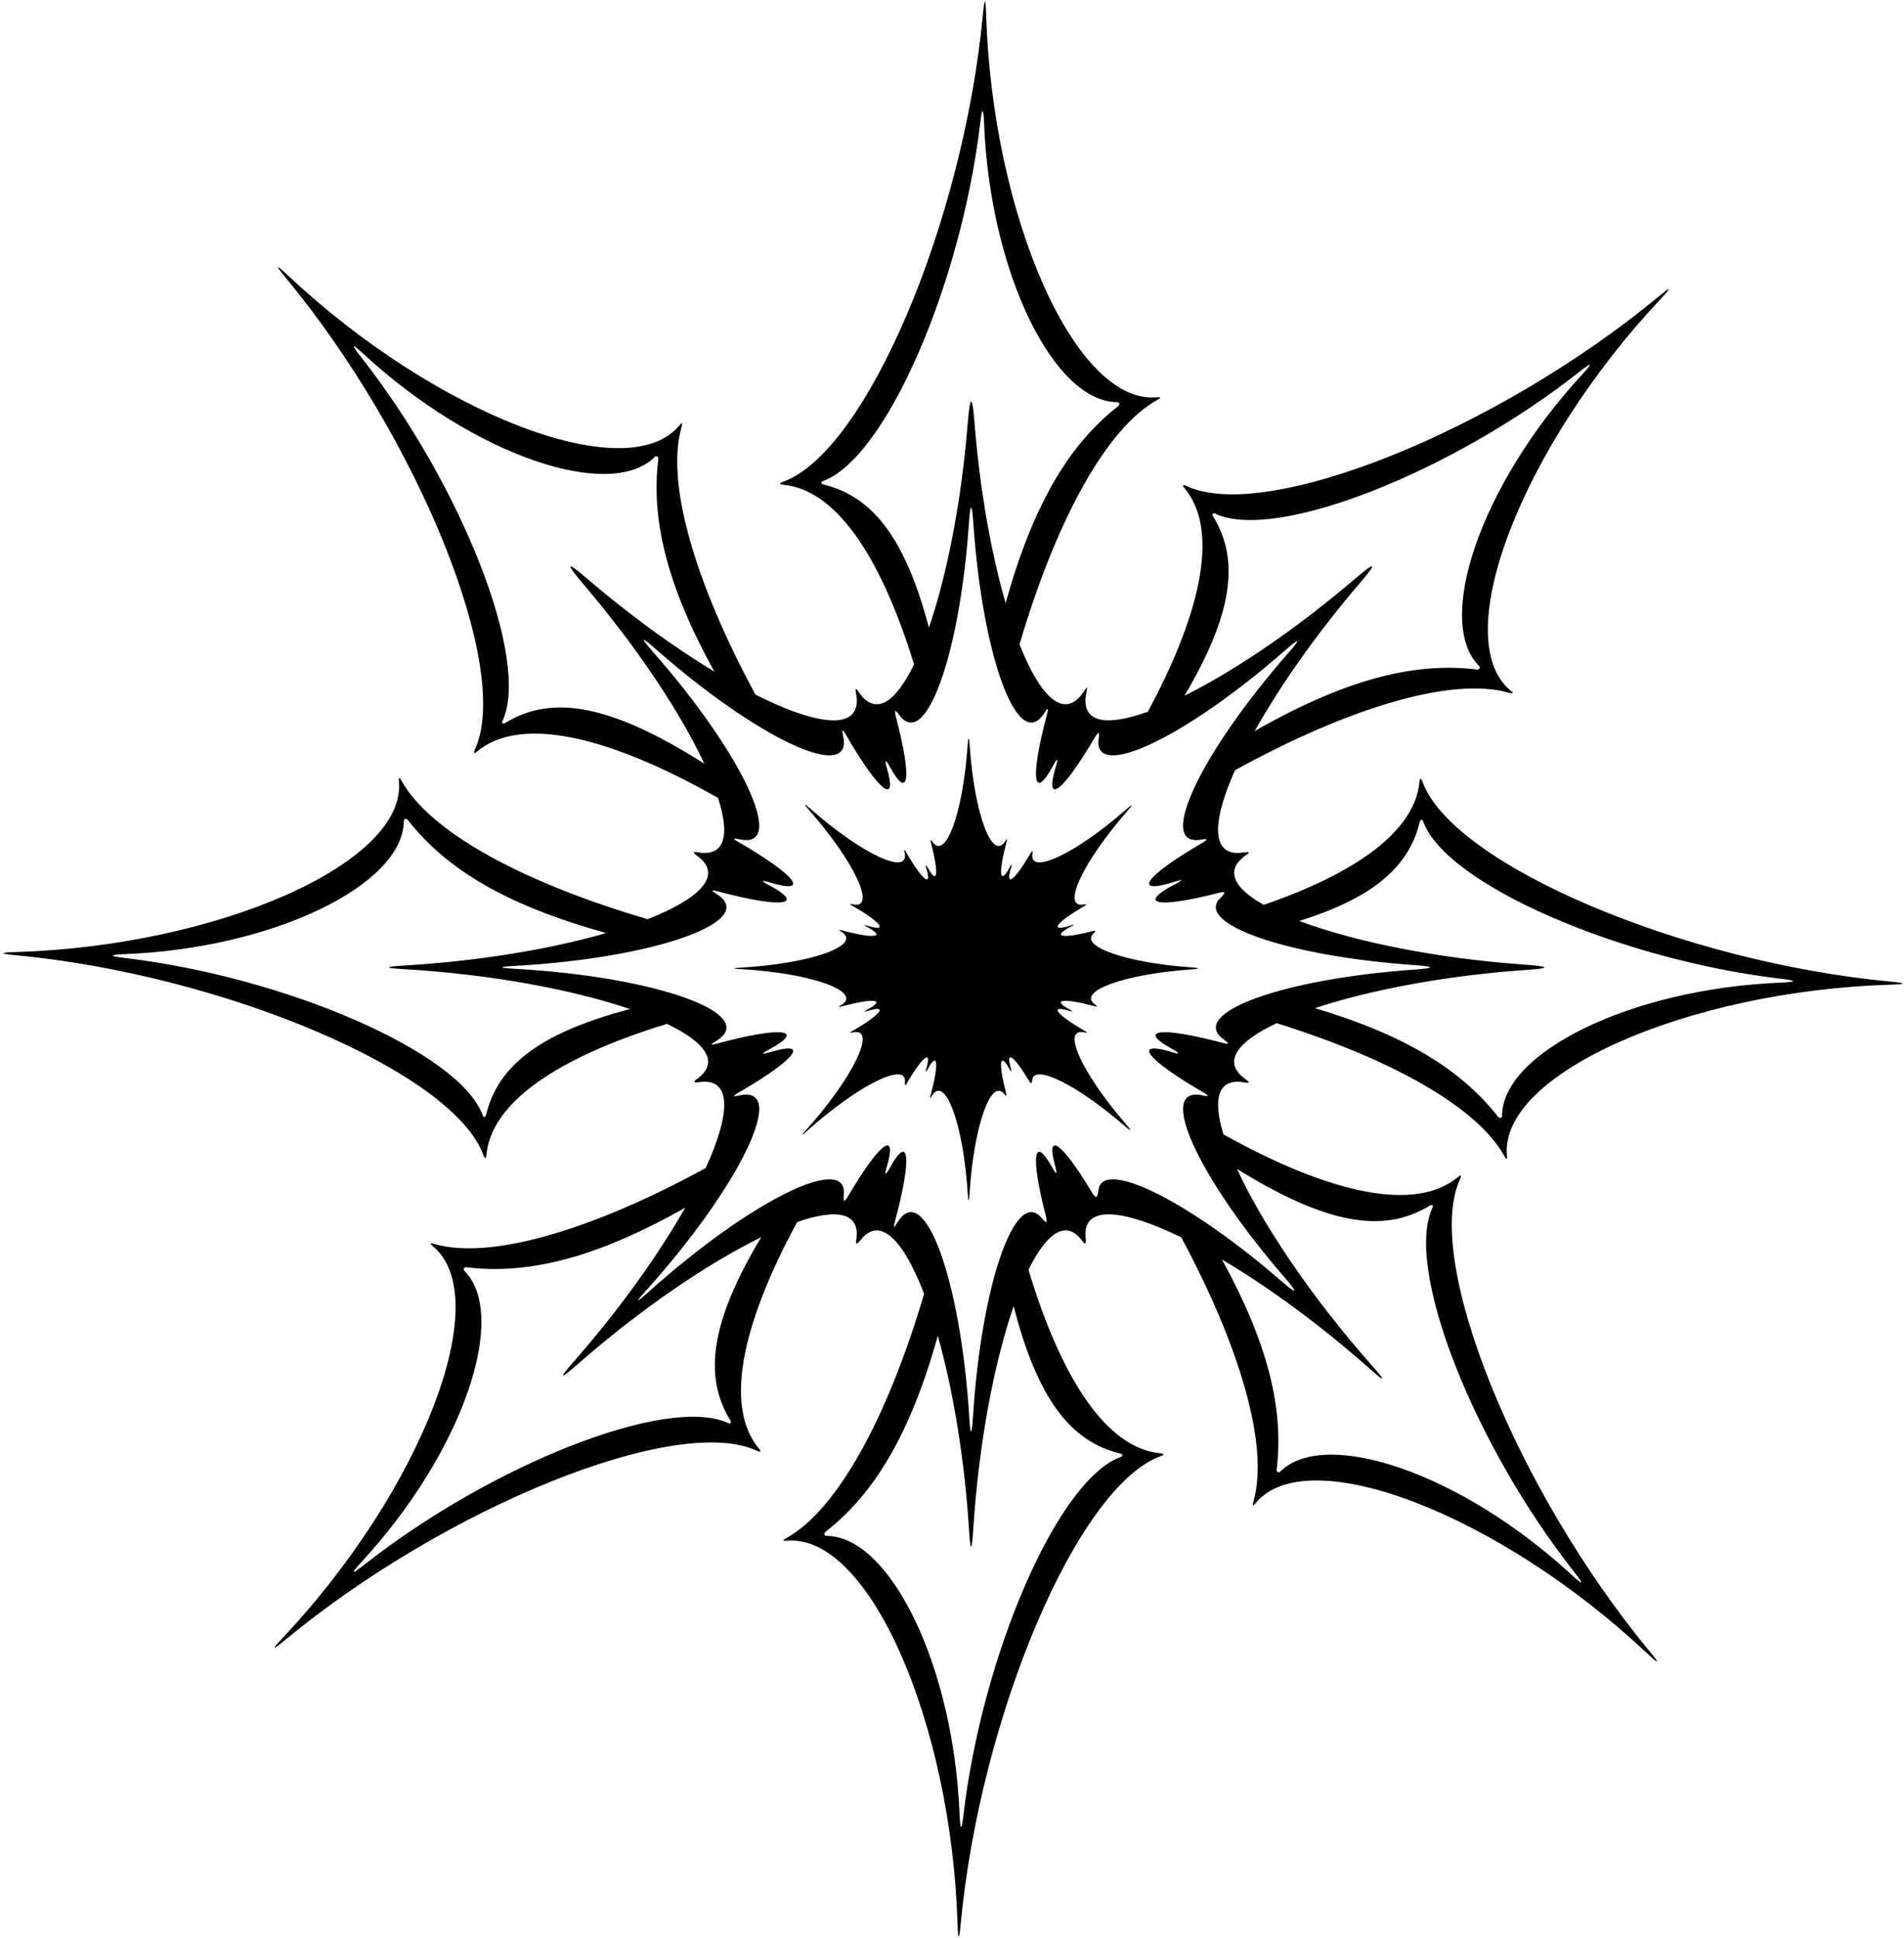 <?xml version="1.0" encoding="UTF-8"?>
<svg xmlns="http://www.w3.org/2000/svg" xmlns:xlink="http://www.w3.org/1999/xlink" width="511pt" height="520pt" viewBox="0 0 511 520" version="1.1">
<g id="surface1">
<path style=" stroke:none;fill-rule:nonzero;fill:rgb(0%,0%,0%);fill-opacity:1;" d="M 507.305 264.207 C 511.688 264.074 511.746 263.785 507.301 263.367 C 451.516 258.109 390.031 232.102 381.789 209.82 C 381.344 208.613 381.062 208.676 380.949 209.871 C 379.738 222.496 365.062 233.891 339.16 242.785 C 331.059 238.223 328.566 233.43 334.5 229.387 C 335.562 228.664 335.211 228.488 333.871 228.711 C 324.984 230.18 325.086 220.926 331.438 206.672 C 362.379 189.645 389.879 181.547 404.949 185.879 C 406.145 186.227 406.309 186.035 405.457 185.336 C 388.406 171.34 408.477 119.777 445.742 80.156 C 448.75 76.961 448.59 76.715 445.148 79.566 C 401.984 115.297 340.117 140.379 318.531 130.449 C 317.367 129.914 317.211 130.152 317.977 131.082 C 326.801 141.777 323.199 162.816 308.074 190.953 C 296.598 195.098 289.742 193.941 291.641 185.496 C 291.895 184.359 291.75 184.184 291.152 185.145 C 285.914 193.574 279.328 187.402 273.621 172.898 C 283.434 139.551 296.996 114.836 310.566 107.328 C 311.656 106.727 311.641 106.477 310.539 106.586 C 288.59 108.746 266.316 58.094 264.652 3.727 C 264.52 -0.66 264.234 -0.719 263.816 3.73 C 258.559 59.516 232.551 120.996 210.266 129.238 C 209.062 129.688 209.121 129.965 210.32 130.078 C 223.953 131.387 236.148 148.391 245.312 178.281 C 240.297 188.605 234.863 192.305 230.375 185.551 C 229.688 184.512 229.465 184.645 229.711 185.879 C 231.762 196.238 220.043 195.102 202.758 186.375 C 186.387 156.152 178.656 129.395 182.91 114.609 C 183.254 113.414 183.066 113.25 182.367 114.105 C 168.371 131.152 116.809 111.086 77.188 73.816 C 73.992 70.809 73.746 70.969 76.598 74.41 C 112.324 117.578 137.406 179.441 127.48 201.027 C 126.945 202.195 127.184 202.352 128.113 201.582 C 139.398 192.273 162.199 196.793 192.715 214.098 C 195.934 224.109 194.594 230.031 187.16 228.668 C 185.875 228.434 185.934 228.785 187.039 229.574 C 194.25 234.742 187.938 241.098 173.82 246.629 C 140.242 236.801 115.34 223.176 107.801 209.547 C 107.195 208.457 106.949 208.473 107.059 209.57 C 109.215 231.523 58.566 253.793 4.195 255.457 C -0.188 255.594 -0.25 255.879 4.199 256.297 C 59.984 261.555 121.469 287.562 129.711 309.844 C 130.156 311.051 130.438 310.988 130.551 309.789 C 131.863 296.121 148.965 283.895 179.012 274.723 C 189.367 279.676 193.293 285.051 187.039 289.531 C 185.934 290.32 186.234 290.566 187.625 290.363 C 196.48 289.059 196.121 298.723 189.395 313.402 C 158.762 330.148 131.582 338.09 116.633 333.789 C 115.438 333.445 115.273 333.633 116.129 334.336 C 133.176 348.328 113.109 399.891 75.84 439.512 C 72.832 442.711 72.992 442.953 76.438 440.102 C 119.602 404.375 181.465 379.293 203.051 389.219 C 204.219 389.754 204.371 389.516 203.605 388.586 C 194.695 377.785 198.453 356.441 213.953 327.883 C 224.594 324.195 231.035 325.273 229.789 332.789 C 229.57 334.129 230.117 333.797 231.051 332.633 C 236.238 326.137 242.551 332.848 248.012 347.148 C 238.195 380.473 224.641 405.168 211.078 412.672 C 209.988 413.273 210.004 413.523 211.105 413.414 C 233.055 411.254 255.324 461.906 256.988 516.273 C 257.125 520.66 257.41 520.719 257.828 516.27 C 263.086 460.484 289.094 399.004 311.379 390.762 C 312.582 390.316 312.523 390.035 311.324 389.922 C 297.539 388.598 285.227 371.223 276.027 340.707 C 280.918 330.703 286.199 326.988 290.613 333.148 C 291.402 334.254 291.488 333.391 291.359 331.848 C 290.637 323.262 301.359 324.348 317.027 332.004 C 333.066 361.855 340.602 388.23 336.395 402.867 C 336.047 404.066 336.234 404.23 336.938 403.375 C 350.93 386.328 402.496 406.395 442.117 443.664 C 445.312 446.668 445.555 446.508 442.707 443.066 C 406.977 399.902 381.895 338.035 391.82 316.453 C 392.359 315.285 392.117 315.129 391.188 315.895 C 380.121 325.027 357.984 320.863 328.355 304.379 C 325.379 294.684 326.852 289.027 334.262 290.469 C 335.508 290.711 335.336 290.32 334.23 289.531 C 327.898 284.996 331.988 279.539 342.637 274.535 C 373.699 284.223 396.535 297.168 403.699 310.117 C 404.301 311.211 404.551 311.191 404.441 310.094 C 402.285 288.141 452.934 265.871 507.305 264.207 Z M 325.605 138.605 C 325.254 138.031 325.48 137.52 326.027 137.781 C 342.336 145.539 389.902 126.586 423.918 99.738 C 427.352 97.031 427.508 97.367 424.641 100.477 C 397.219 130.18 385.023 166.695 396.949 178.691 C 397.391 179.129 397.035 179.719 396.367 179.637 C 379.527 177.594 361.098 182.266 336.762 196.141 C 343.508 184.066 353.367 169.953 365.23 156.133 C 369.82 150.781 369.148 150.602 363.672 155.289 C 347.547 169.078 331.059 180.125 317.898 186.684 C 330.844 164.719 332.77 150.32 325.605 138.605 Z M 221.035 130.008 C 220.383 129.852 220.176 129.328 220.754 129.121 C 237.77 123.078 257.996 76.043 263.07 33.004 C 263.578 28.664 263.93 28.789 264.102 33.016 C 265.715 73.41 282.91 107.852 299.828 107.898 C 300.449 107.902 300.613 108.566 300.086 108.98 C 286.898 119.316 277.25 135.387 269.887 161.805 C 266.023 148.449 262.926 131.281 261.492 112.84 C 260.938 105.691 260.305 106.277 259.707 113.695 C 257.992 135.004 254.055 154.551 249.309 168.387 C 242.953 144.426 234.191 133.18 221.035 130.008 Z M 135.637 193.957 C 135.062 194.309 134.551 194.082 134.812 193.531 C 142.57 177.223 123.617 129.66 96.77 95.641 C 94.062 92.211 94.398 92.051 97.504 94.922 C 127.211 122.34 163.727 134.535 175.723 122.609 C 176.16 122.172 176.75 122.523 176.668 123.191 C 174.699 139.434 178.98 157.156 191.73 180.223 C 180.922 173.68 168.879 164.984 157.047 154.816 C 151.754 150.266 151.938 151.312 156.727 156.938 C 171.277 174.016 182.738 191.469 189.027 204.906 C 164.02 189.055 148.273 186.23 135.637 193.957 Z M 130.477 299.078 C 130.32 299.73 129.797 299.934 129.594 299.359 C 123.551 282.344 76.512 262.113 33.477 257.043 C 29.137 256.531 29.262 256.18 33.484 256.012 C 73.879 254.398 108.32 237.199 108.371 220.285 C 108.371 219.664 109.039 219.496 109.453 220.027 C 119.844 233.285 136.031 242.973 162.715 250.352 C 148.09 254.562 128.914 257.863 108.52 259.062 C 103.098 259.383 102.977 259.723 108.34 260.035 C 131.918 261.406 153.879 265.59 169.082 270.746 C 144.969 277.105 133.66 285.879 130.477 299.078 Z M 195.98 381.062 C 196.328 381.637 196.105 382.148 195.555 381.887 C 179.246 374.129 131.684 393.086 97.664 419.93 C 94.234 422.637 94.074 422.301 96.941 419.195 C 124.363 389.488 136.559 352.977 124.633 340.98 C 124.195 340.539 124.547 339.949 125.215 340.031 C 141.84 342.051 160.02 337.512 183.895 324.051 C 176.746 336.621 166.328 351.289 153.848 365.5 C 149.902 369.992 150.262 370.227 154.789 366.254 C 172.164 351.004 190.223 338.84 204.281 331.977 C 190.793 354.512 188.703 369.172 195.98 381.062 Z M 300.609 389.992 C 301.262 390.152 301.465 390.672 300.891 390.879 C 283.875 396.922 263.645 443.957 258.574 486.996 C 258.062 491.336 257.715 491.211 257.543 486.984 C 255.93 446.59 238.73 412.148 221.816 412.102 C 221.195 412.098 221.027 411.434 221.559 411.02 C 234.711 400.715 244.34 384.703 251.695 358.422 C 255.73 372.75 258.895 391.258 260.102 410.953 C 260.449 416.609 260.836 416.172 261.207 410.312 C 262.691 386.992 266.898 365.367 272.043 350.469 C 278.422 375.211 287.246 386.773 300.609 389.992 Z M 383.664 323.523 C 384.238 323.172 384.754 323.398 384.488 323.949 C 376.73 340.258 395.688 387.82 422.531 421.84 C 425.242 425.27 424.902 425.426 421.797 422.559 C 392.094 395.137 355.578 382.945 343.582 394.871 C 343.141 395.309 342.555 394.953 342.633 394.289 C 344.586 378.203 340.414 360.68 327.957 337.938 C 340.262 345.23 354.301 355.418 367.855 367.469 C 371.914 371.074 371.949 370.613 368.25 366.441 C 351.727 347.793 338.727 328.262 331.984 313.637 C 356 328.535 371.32 331.074 383.664 323.523 Z M 328.266 278.777 C 329.672 279.824 330.336 280.402 328.281 279.855 C 311.273 275.344 305.285 276.305 314.328 281.309 C 316.551 282.539 317.016 283.055 314.66 282.34 C 303.906 279.07 307.27 283.996 322.797 293.016 C 324.641 294.09 324.438 294.293 322.82 293.926 C 310.109 291.059 321.367 315.688 344.59 342.555 C 348.496 347.074 348.332 347.578 343.895 343.73 C 318.953 322.113 295.867 310.766 294.816 319.27 C 294.59 321.125 294.332 322.078 292.922 319.719 C 284.973 306.445 280.633 303.52 283.098 312.465 C 283.777 314.945 283.676 315.586 282.461 313.375 C 277.504 304.348 276.449 309.867 280.652 326.113 C 281.262 328.469 280.719 328.188 279.566 326.809 C 272.559 318.441 263.457 344.383 261.172 379.57 C 260.824 384.934 260.469 385.715 260.164 380.695 C 257.926 343.59 248.078 316.355 240.91 327.922 C 240.047 329.312 239.629 329.809 240.125 327.977 C 244.852 310.453 243.965 304.121 238.941 313.133 C 237.703 315.359 237.23 315.672 237.941 313.277 C 240.973 303.062 236.266 306.227 227.609 320.965 C 226.406 323.012 226.305 322.285 226.465 320.496 C 227.449 309.336 201.312 322.184 174.039 346.676 C 170.691 349.68 170.34 349.676 173.27 346.422 C 198.766 318.113 211.762 290.938 198.457 293.926 C 196.844 294.285 196.418 294.207 198.188 293.184 C 213.844 284.121 217.375 279.121 206.84 282.27 C 204.453 282.98 204.039 282.855 206.195 281.711 C 216.414 276.293 210.293 275.199 192.34 280.027 C 190.465 280.531 190.727 280.203 192.105 279.375 C 204.211 272.125 176.18 262.062 138.289 259.953 C 133.648 259.691 133.648 259.414 138.293 259.156 C 176.051 257.051 204.016 247.051 192.23 239.809 C 190.84 238.953 190.766 238.66 192.754 239.191 C 210.363 243.887 216.32 242.773 206.234 237.414 C 204.074 236.27 204.312 236.074 206.672 236.789 C 217.441 240.047 213.906 235.004 198.059 225.852 C 196.324 224.852 196.992 224.883 198.641 225.223 C 211.297 227.852 199.32 202.281 175.27 174.93 C 171.758 170.938 171.902 170.57 175.844 174.035 C 203.402 198.316 229.207 210.367 226.258 197.355 C 225.895 195.742 226 195.367 227.031 197.148 C 235.945 212.551 240.922 216.184 238.047 206.195 C 237.348 203.758 237.621 203.578 238.844 205.797 C 243.82 214.828 244.832 209.086 240.484 192.477 C 239.902 190.262 240.305 190.391 241.32 191.801 C 248.309 201.527 257.598 175.848 260.031 140.512 C 260.422 134.852 260.844 134.711 261.223 140.312 C 263.684 176.473 273.332 202.598 280.375 191.16 C 281.234 189.766 281.484 189.848 280.938 191.898 C 276.355 209.176 277.414 215.09 282.629 205.426 C 283.809 203.238 284.066 203.363 283.355 205.742 C 280.273 216.051 284.973 212.926 293.633 198.184 C 294.844 196.129 295.148 196.324 294.879 198.043 C 293.023 209.797 317.816 198.137 344.539 174.812 C 348.77 171.125 349.395 171.066 345.836 175.117 C 322.102 202.164 310.211 227.402 322.305 225.285 C 324.004 224.988 324.426 225.137 322.504 226.262 C 306.898 235.363 303.844 240.223 315.371 236.547 C 317.613 235.832 317.578 236.09 315.469 237.188 C 305.113 242.57 310.312 243.871 326.902 239.613 C 329.336 238.988 328.785 239.703 327.48 240.996 C 320.516 247.867 345.508 256.57 379.484 258.938 C 385.203 259.336 385.223 259.773 379.512 260.168 C 344.414 262.609 318.895 271.812 328.266 278.777 Z M 403.129 299.379 C 403.129 300 402.461 300.168 402.047 299.637 C 392.203 287.078 377.16 277.73 352.926 270.504 C 367.445 265.676 387.867 261.738 409.93 260.223 C 416.258 259.789 415.914 259.305 409.422 258.848 C 385.32 257.152 363.223 252.57 348.703 247.109 C 368.52 240.914 378.133 232.578 381.02 220.586 C 381.18 219.934 381.699 219.73 381.906 220.305 C 387.949 237.32 434.988 257.551 478.023 262.621 C 482.363 263.133 482.238 263.484 478.016 263.652 C 437.617 265.27 403.176 282.465 403.129 299.379 "/>
<path style=" stroke:none;fill-rule:nonzero;fill:rgb(0%,0%,0%);fill-opacity:1;" d="M 319.391 259.523 C 302.402 258.34 289.906 253.988 293.391 250.551 C 294.039 249.906 294.316 249.547 293.102 249.859 C 284.805 251.988 282.203 251.34 287.383 248.648 C 288.438 248.098 288.453 247.969 287.336 248.328 C 281.57 250.164 283.098 247.734 290.898 243.184 C 291.863 242.621 291.648 242.547 290.801 242.695 C 284.754 243.754 290.699 231.137 302.566 217.613 C 304.344 215.586 304.031 215.617 301.918 217.461 C 288.559 229.121 276.16 234.949 277.086 229.074 C 277.223 228.215 277.07 228.117 276.465 229.145 C 272.133 236.516 269.785 238.078 271.324 232.926 C 271.684 231.734 271.551 231.672 270.965 232.766 C 268.355 237.598 267.824 234.641 270.117 226.004 C 270.391 224.977 270.266 224.938 269.836 225.633 C 266.312 231.352 261.488 218.289 260.262 200.211 C 260.07 197.41 259.859 197.48 259.664 200.309 C 258.449 217.977 253.801 230.816 250.309 225.953 C 249.801 225.25 249.602 225.184 249.891 226.293 C 252.062 234.598 251.559 237.469 249.07 232.949 C 248.461 231.844 248.32 231.934 248.672 233.152 C 250.109 238.145 247.621 236.328 243.164 228.629 C 242.648 227.738 242.594 227.926 242.777 228.73 C 244.254 235.238 231.352 229.211 217.57 217.07 C 215.602 215.34 215.527 215.523 217.281 217.52 C 229.309 231.195 235.297 243.98 228.969 242.664 C 228.145 242.492 227.812 242.48 228.68 242.98 C 236.602 247.555 238.367 250.074 232.984 248.449 C 231.805 248.09 231.688 248.188 232.766 248.762 C 237.809 251.441 234.832 251.996 226.027 249.648 C 225.031 249.383 225.066 249.531 225.762 249.957 C 231.656 253.578 217.676 258.578 198.797 259.633 C 196.473 259.762 196.473 259.898 198.793 260.027 C 217.738 261.086 231.754 266.117 225.703 269.742 C 225.012 270.156 224.883 270.32 225.816 270.066 C 234.797 267.652 237.855 268.199 232.746 270.91 C 231.668 271.48 231.875 271.547 233.066 271.188 C 238.336 269.613 236.57 272.113 228.742 276.645 C 227.855 277.156 228.07 277.195 228.879 277.016 C 235.527 275.52 229.031 289.109 216.281 303.266 C 214.816 304.891 214.996 304.895 216.668 303.391 C 230.305 291.145 243.375 284.723 242.879 290.301 C 242.801 291.195 242.852 291.559 243.453 290.535 C 247.781 283.168 250.137 281.586 248.617 286.691 C 248.262 287.891 248.5 287.734 249.121 286.621 C 251.633 282.113 252.074 285.281 249.711 294.039 C 249.465 294.961 249.672 294.711 250.105 294.016 C 253.688 288.23 258.609 301.848 259.73 320.402 C 259.883 322.91 260.062 322.52 260.234 319.84 C 261.379 302.246 265.93 289.273 269.43 293.461 C 270.008 294.148 270.277 294.285 269.973 293.109 C 267.871 284.988 268.398 282.23 270.879 286.742 C 271.484 287.848 271.539 287.527 271.195 286.285 C 269.965 281.812 272.133 283.273 276.109 289.91 C 276.812 291.094 276.941 290.617 277.059 289.688 C 277.582 285.438 289.125 291.109 301.598 301.922 C 303.812 303.844 303.895 303.594 301.941 301.332 C 290.332 287.895 284.703 275.582 291.059 277.02 C 291.867 277.199 291.969 277.098 291.047 276.562 C 283.281 272.051 281.602 269.59 286.98 271.223 C 288.156 271.582 287.922 271.324 286.812 270.711 C 282.289 268.207 285.285 267.727 293.789 269.98 C 294.816 270.254 294.484 269.965 293.781 269.441 C 289.098 265.961 301.855 261.359 319.402 260.137 C 322.258 259.938 322.25 259.723 319.391 259.523 "/>
</g>
</svg>
